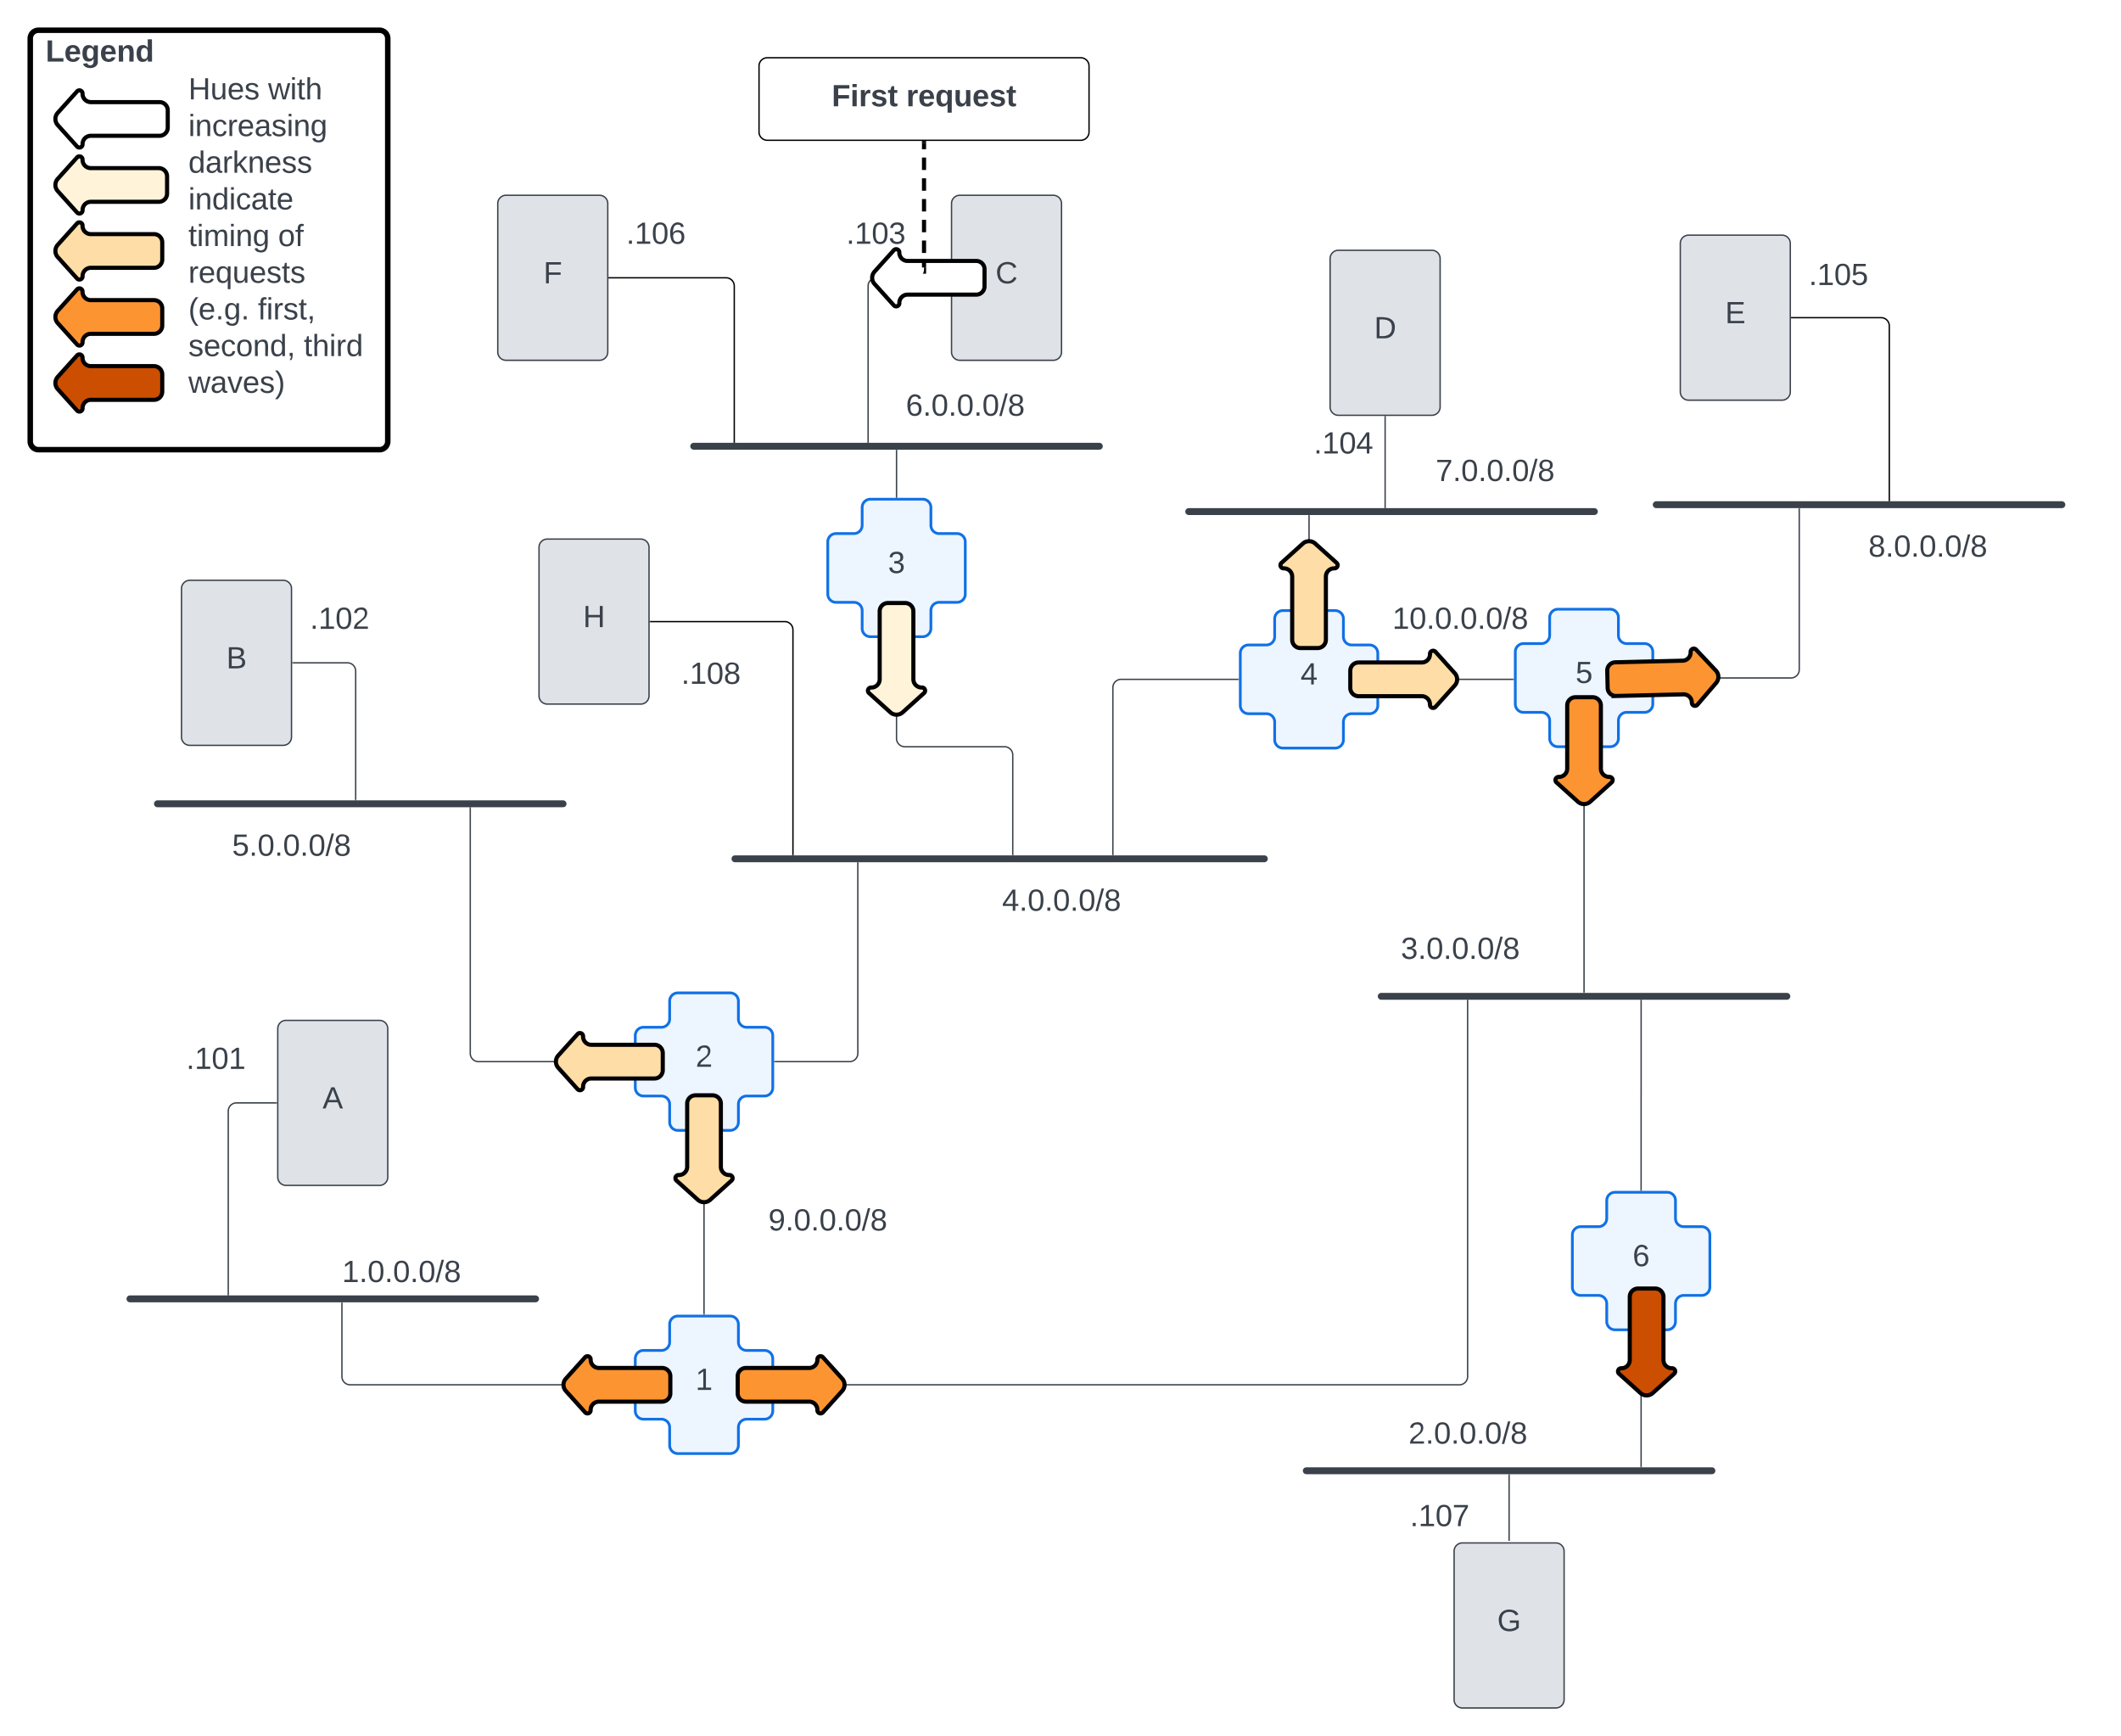<svg xmlns="http://www.w3.org/2000/svg" xmlns:xlink="http://www.w3.org/1999/xlink" xmlns:lucid="lucid" width="1542.5" height="1262.5"><g transform="translate(42 242)" lucid:page-tab-id="-ndhw1k5xSLC"><path d="M-500-500h2000v1500H-500z" fill="#fff"/><path d="M822.5 130h295" stroke="#3a414a" stroke-width="5" stroke-linecap="round" fill="none"/><path d="M925.33-54a6 6 0 0 1 6-6h68a6 6 0 0 1 6 6V54a6 6 0 0 1-6 6h-68a6 6 0 0 1-6-6z" stroke="#3a414a" fill="#dfe3e8"/><use xlink:href="#a" transform="matrix(1,0,0,1,930.333,-55) translate(27.006 59.028)"/><path d="M650-94a6 6 0 0 1 6-6h68a6 6 0 0 1 6 6V14a6 6 0 0 1-6 6h-68a6 6 0 0 1-6-6z" stroke="#3a414a" fill="#dfe3e8"/><use xlink:href="#b" transform="matrix(1,0,0,1,655,-95) translate(27.006 59.028)"/><path d="M90 186a6 6 0 0 1 6-6h68a6 6 0 0 1 6 6v108a6 6 0 0 1-6 6H96a6 6 0 0 1-6-6z" stroke="#3a414a" fill="#dfe3e8"/><use xlink:href="#c" transform="matrix(1,0,0,1,95,185) translate(27.593 59.028)"/><path d="M160 506a6 6 0 0 1 6-6h68a6 6 0 0 1 6 6v108a6 6 0 0 1-6 6h-68a6 6 0 0 1-6-6z" stroke="#3a414a" fill="#dfe3e8"/><use xlink:href="#d" transform="matrix(1,0,0,1,165,505) translate(27.593 59.028)"/><path d="M1180-65a6 6 0 0 1 6-6h68a6 6 0 0 1 6 6V43a6 6 0 0 1-6 6h-68a6 6 0 0 1-6-6z" stroke="#3a414a" fill="#dfe3e8"/><use xlink:href="#e" transform="matrix(1,0,0,1,1185,-66) translate(27.593 59.028)"/><path d="M1101.5 656a6 6 0 0 1 6-6h13a6 6 0 0 0 6-6v-13a6 6 0 0 1 6-6h38a6 6 0 0 1 6 6v13a6 6 0 0 0 6 6h13a6 6 0 0 1 6 6v38a6 6 0 0 1-6 6h-13a6 6 0 0 0-6 6v13a6 6 0 0 1-6 6h-38a6 6 0 0 1-6-6v-13a6 6 0 0 0-6-6h-13a6 6 0 0 1-6-6z" stroke="#1071e5" stroke-width="2" fill="#edf5ff"/><use xlink:href="#f" transform="matrix(1,0,0,1,1106.513,630) translate(38.827 48.715)"/><path d="M1162.5 125h295M462.5 82.5h295M72.5 342.5h295M52.5 702.5h295M908 827.5h295" stroke="#3a414a" stroke-width="5" stroke-linecap="round" fill="none"/><path d="M1060 232a6 6 0 0 1 6-6h13a6 6 0 0 0 6-6v-13a6 6 0 0 1 6-6h38a6 6 0 0 1 6 6v13a6 6 0 0 0 6 6h13a6 6 0 0 1 6 6v38a6 6 0 0 1-6 6h-13a6 6 0 0 0-6 6v13a6 6 0 0 1-6 6h-38a6 6 0 0 1-6-6v-13a6 6 0 0 0-6-6h-13a6 6 0 0 1-6-6z" stroke="#1071e5" stroke-width="2" fill="#edf5ff"/><use xlink:href="#g" transform="matrix(1,0,0,1,1065,206) translate(38.827 48.715)"/><path d="M860 233a6 6 0 0 1 6-6h13a6 6 0 0 0 6-6v-13a6 6 0 0 1 6-6h38a6 6 0 0 1 6 6v13a6 6 0 0 0 6 6h13a6 6 0 0 1 6 6v38a6 6 0 0 1-6 6h-13a6 6 0 0 0-6 6v13a6 6 0 0 1-6 6h-38a6 6 0 0 1-6-6v-13a6 6 0 0 0-6-6h-13a6 6 0 0 1-6-6z" stroke="#1071e5" stroke-width="2" fill="#edf5ff"/><use xlink:href="#h" transform="matrix(1,0,0,1,865,207) translate(38.827 48.715)"/><path d="M560 152a6 6 0 0 1 6-6h13a6 6 0 0 0 6-6v-13a6 6 0 0 1 6-6h38a6 6 0 0 1 6 6v13a6 6 0 0 0 6 6h13a6 6 0 0 1 6 6v38a6 6 0 0 1-6 6h-13a6 6 0 0 0-6 6v13a6 6 0 0 1-6 6h-38a6 6 0 0 1-6-6v-13a6 6 0 0 0-6-6h-13a6 6 0 0 1-6-6z" stroke="#1071e5" stroke-width="2" fill="#edf5ff"/><use xlink:href="#i" transform="matrix(1,0,0,1,565,126) translate(38.827 48.715)"/><path d="M420 511a6 6 0 0 1 6-6h13a6 6 0 0 0 6-6v-13a6 6 0 0 1 6-6h38a6 6 0 0 1 6 6v13a6 6 0 0 0 6 6h13a6 6 0 0 1 6 6v38a6 6 0 0 1-6 6h-13a6 6 0 0 0-6 6v13a6 6 0 0 1-6 6h-38a6 6 0 0 1-6-6v-13a6 6 0 0 0-6-6h-13a6 6 0 0 1-6-6z" stroke="#1071e5" stroke-width="2" fill="#edf5ff"/><use xlink:href="#j" transform="matrix(1,0,0,1,425,485) translate(38.827 48.715)"/><path d="M420 746a6 6 0 0 1 6-6h13a6 6 0 0 0 6-6v-13a6 6 0 0 1 6-6h38a6 6 0 0 1 6 6v13a6 6 0 0 0 6 6h13a6 6 0 0 1 6 6v38a6 6 0 0 1-6 6h-13a6 6 0 0 0-6 6v13a6 6 0 0 1-6 6h-38a6 6 0 0 1-6-6v-13a6 6 0 0 0-6-6h-13a6 6 0 0 1-6-6z" stroke="#1071e5" stroke-width="2" fill="#edf5ff"/><use xlink:href="#k" transform="matrix(1,0,0,1,425,720) translate(38.827 48.715)"/><path d="M492.5 382.5h385" stroke="#3a414a" stroke-width="5" stroke-linecap="round" fill="none"/><path d="M965.33 61v66" stroke="#3a414a" fill="none"/><path d="M965.8 61h-.94v-.5h.95zM965.8 127.5h-.94v-.5h.95z" stroke="#3a414a" stroke-width=".05" fill="#3a414a"/><path d="M961.5 252h97" stroke="#3a414a" fill="none"/><path d="M961.5 252.47h-.5v-.94h.5zM1059 252.5h-.5v-.97h.5z" stroke="#3a414a" stroke-width=".05" fill="#3a414a"/><path d="M610 119.5v-34" stroke="#3a414a" fill="none"/><path d="M610.48 120h-.96v-.5h.96zM610.48 85.5h-.96V85h.96z" stroke="#3a414a" stroke-width=".05" fill="#3a414a"/><path d="M649-40h-53.67a6 6 0 0 0-6 6V79.5" stroke="#3a414a" fill="none"/><path d="M649.5-39.52h-.5v-.95h.5zM589.8 80h-.94v-.5h.95z" stroke="#3a414a" stroke-width=".05" fill="#3a414a"/><path d="M610 222.5V295a6 6 0 0 0 6 6h72.53a6 6 0 0 1 6 6v72.5" stroke="#3a414a" fill="none"/><path d="M610.48 222.5h-.96v-.5h.96zM695 380h-.94v-.5h.95z" stroke="#3a414a" stroke-width=".05" fill="#3a414a"/><path d="M858.5 252h-85.16a6 6 0 0 0-6 6v121.5" stroke="#3a414a" fill="none"/><path d="M859 252.47h-.5v-.94h.5zM767.8 380h-.94v-.5h.95z" stroke="#3a414a" stroke-width=".05" fill="#3a414a"/><path d="M521.5 530h54.36a6 6 0 0 0 6-6V385.5" stroke="#3a414a" fill="none"/><path d="M521.5 530.48h-.5v-.96h.5zM582.34 385.5h-.95v-.5h.94z" stroke="#3a414a" stroke-width=".05" fill="#3a414a"/><path d="M962.5 482.5h295" stroke="#3a414a" stroke-width="5" stroke-linecap="round" fill="none"/><path d="M521.5 765h497.83a6 6 0 0 0 6-6V485.5" stroke="#3a414a" fill="none"/><path d="M521.5 765.48h-.5v-.96h.5zM1025.8 485.5h-.94v-.5h.95z" stroke="#3a414a" stroke-width=".05" fill="#3a414a"/><path d="M1055.5 878v-47.5M1055.5 878v.5" stroke="#3a414a" fill="none"/><path d="M1056 830.5h-.96v-.5h.95z" stroke="#3a414a" stroke-width=".05" fill="#3a414a"/><path d="M1151.5 726.5v98" stroke="#3a414a" fill="none"/><path d="M1152 726.5h-.96v-.5h.95zM1152 825h-.96v-.5h.95z" stroke="#3a414a" stroke-width=".05" fill="#3a414a"/><path d="M470 581.5v132" stroke="#3a414a" fill="none"/><path d="M470.48 581.5h-.96v-.5h.96zM470.48 714h-.96v-.5h.96z" stroke="#3a414a" stroke-width=".05" fill="#3a414a"/><path d="M159 560h-29a6 6 0 0 0-6 6v133.5" stroke="#3a414a" fill="none"/><path d="M159.5 560.48h-.5v-.96h.5zM124.46 700h-.95v-.5h.96z" stroke="#3a414a" stroke-width=".05" fill="#3a414a"/><path d="M1161.5 251h99a6 6 0 0 0 6-6V128" stroke="#3a414a" fill="none"/><path d="M1161.5 251.47h-.5v-.94h.5zM1266.97 128h-.95v-.5h.95z" stroke="#3a414a" stroke-width=".05" fill="#3a414a"/><path d="M1110 302.5v177" stroke="#3a414a" fill="none"/><path d="M1110.47 302.5h-.94v-.5h.94zM1110.47 480h-.94v-.5h.94z" stroke="#3a414a" stroke-width=".05" fill="#3a414a"/><path d="M418.5 765H212.67a6 6 0 0 1-6-6v-53.5" stroke="#3a414a" fill="none"/><path d="M419 765.48h-.5v-.96h.5zM207.14 705.5h-.95v-.5h.94z" stroke="#3a414a" stroke-width=".05" fill="#3a414a"/><path d="M418.5 530H306a6 6 0 0 1-6-6V345.5" stroke="#3a414a" fill="none"/><path d="M419 530.48h-.5v-.96h.5zM300.48 345.5h-.95v-.5h.95z" stroke="#3a414a" stroke-width=".05" fill="#3a414a"/><path d="M910 200.5V133" stroke="#3a414a" fill="none"/><path d="M910.48 201h-.96v-.5h.96zM910.47 133h-.95v-.5h.95z" stroke="#3a414a" stroke-width=".05" fill="#3a414a"/><path d="M1151.5 623.5v-69h.02v-69" stroke="#3a414a" fill="none"/><path d="M1152 624h-.96v-.5h.95zM1152 485.5h-.96v-.5h.95z" stroke="#3a414a" stroke-width=".05" fill="#3a414a"/><path d="M171 240h39.67a6 6 0 0 1 6 6v93.5" stroke="#3a414a" fill="none"/><path d="M171 240.47h-.5v-.94h.5zM217.14 340h-.95v-.5h.94z" stroke="#3a414a" stroke-width=".05" fill="#3a414a"/><path d="M1261-11h65a6 6 0 0 1 6 6v127" stroke="#000" fill="none"/><path d="M1261-10.53h-.5v-.95h.5zM1332.47 122.5h-.94v-.5h.94z" stroke="#000" stroke-width=".05"/><path d="M130 661a6 6 0 0 1 6-6h228a6 6 0 0 1 6 6v48a6 6 0 0 1-6 6H136a6 6 0 0 1-6-6z" stroke="#000" stroke-opacity="0" fill="#fff" fill-opacity="0"/><use xlink:href="#l" transform="matrix(1,0,0,1,135,660) translate(71.79 30.278)"/><path d="M905.5 778.5a6 6 0 0 1 6-6h228a6 6 0 0 1 6 6v48a6 6 0 0 1-6 6h-228a6 6 0 0 1-6-6z" stroke="#000" stroke-opacity="0" fill="#fff" fill-opacity="0"/><use xlink:href="#m" transform="matrix(1,0,0,1,910.511,777.5) translate(71.79 30.278)"/><path d="M900 426a6 6 0 0 1 6-6h228a6 6 0 0 1 6 6v48a6 6 0 0 1-6 6H906a6 6 0 0 1-6-6z" stroke="#000" stroke-opacity="0" fill="#fff" fill-opacity="0"/><use xlink:href="#n" transform="matrix(1,0,0,1,905,425) translate(71.79 30.278)"/><path d="M610 391a6 6 0 0 1 6-6h228a6 6 0 0 1 6 6v48a6 6 0 0 1-6 6H616a6 6 0 0 1-6-6z" stroke="#000" stroke-opacity="0" fill="#fff" fill-opacity="0"/><use xlink:href="#o" transform="matrix(1,0,0,1,615,390) translate(71.79 30.278)"/><path d="M50 351a6 6 0 0 1 6-6h228a6 6 0 0 1 6 6v48a6 6 0 0 1-6 6H56a6 6 0 0 1-6-6z" stroke="#000" stroke-opacity="0" fill="#fff" fill-opacity="0"/><use xlink:href="#p" transform="matrix(1,0,0,1,55,350) translate(71.79 30.278)"/><path d="M540 31a6 6 0 0 1 6-6h228a6 6 0 0 1 6 6v48a6 6 0 0 1-6 6H546a6 6 0 0 1-6-6z" stroke="#000" stroke-opacity="0" fill="#fff" fill-opacity="0"/><use xlink:href="#q" transform="matrix(1,0,0,1,545,30) translate(71.79 30.278)"/><path d="M925.33 78.5a6 6 0 0 1 6-6h228a6 6 0 0 1 6 6v48a6 6 0 0 1-6 6h-228a6 6 0 0 1-6-6z" stroke="#000" stroke-opacity="0" fill="#fff" fill-opacity="0"/><use xlink:href="#r" transform="matrix(1,0,0,1,930.333,77.5) translate(71.79 30.278)"/><path d="M1240 133.5a6 6 0 0 1 6-6h228a6 6 0 0 1 6 6v48a6 6 0 0 1-6 6h-228a6 6 0 0 1-6-6z" stroke="#000" stroke-opacity="0" fill="#fff" fill-opacity="0"/><use xlink:href="#s" transform="matrix(1,0,0,1,1245,132.5) translate(71.79 30.278)"/><path d="M900 186a6 6 0 0 1 6-6h228a6 6 0 0 1 6 6v48a6 6 0 0 1-6 6H906a6 6 0 0 1-6-6z" stroke="#000" stroke-opacity="0" fill="#fff" fill-opacity="0"/><use xlink:href="#t" transform="matrix(1,0,0,1,905,185) translate(65.617 30.278)"/><path d="M440 623.5a6 6 0 0 1 6-6h228a6 6 0 0 1 6 6v48a6 6 0 0 1-6 6H446a6 6 0 0 1-6-6z" stroke="#000" stroke-opacity="0" fill="#fff" fill-opacity="0"/><use xlink:href="#u" transform="matrix(1,0,0,1,445,622.5) translate(71.79 30.278)"/><path d="M170 186a6 6 0 0 1 6-6h58a6 6 0 0 1 6 6v48a6 6 0 0 1-6 6h-58a6 6 0 0 1-6-6z" stroke="#000" stroke-opacity="0" fill="#fff" fill-opacity="0"/><use xlink:href="#v" transform="matrix(1,0,0,1,175,185) translate(8.395 30.278)"/><path d="M80 506a6 6 0 0 1 6-6h58a6 6 0 0 1 6 6v48a6 6 0 0 1-6 6H86a6 6 0 0 1-6-6z" stroke="#000" stroke-opacity="0" fill="#fff" fill-opacity="0"/><use xlink:href="#w" transform="matrix(1,0,0,1,85,505) translate(8.395 30.278)"/><path d="M560-94a6 6 0 0 1 6-6h58a6 6 0 0 1 6 6v48a6 6 0 0 1-6 6h-58a6 6 0 0 1-6-6z" stroke="#000" stroke-opacity="0" fill="#fff" fill-opacity="0"/><use xlink:href="#x" transform="matrix(1,0,0,1,565,-95) translate(8.395 30.278)"/><path d="M900 58.5a6 6 0 0 1 6-6h58a6 6 0 0 1 6 6v48a6 6 0 0 1-6 6h-58a6 6 0 0 1-6-6z" stroke="#000" stroke-opacity="0" fill="#fff" fill-opacity="0"/><use xlink:href="#y" transform="matrix(1,0,0,1,905,57.5) translate(8.395 30.278)"/><path d="M1260-64a6 6 0 0 1 6-6h58a6 6 0 0 1 6 6v48a6 6 0 0 1-6 6h-58a6 6 0 0 1-6-6z" stroke="#000" stroke-opacity="0" fill="#fff" fill-opacity="0"/><use xlink:href="#z" transform="matrix(1,0,0,1,1265,-65) translate(8.395 30.278)"/><path d="M970 838.5a6 6 0 0 1 6-6h58a6 6 0 0 1 6 6v48a6 6 0 0 1-6 6h-58a6 6 0 0 1-6-6z" stroke="#000" stroke-opacity="0" fill="#fff" fill-opacity="0"/><use xlink:href="#A" transform="matrix(1,0,0,1,975,837.5) translate(8.395 30.278)"/><path d="M320-94a6 6 0 0 1 6-6h68a6 6 0 0 1 6 6V14a6 6 0 0 1-6 6h-68a6 6 0 0 1-6-6z" stroke="#3a414a" fill="#dfe3e8"/><use xlink:href="#B" transform="matrix(1,0,0,1,325,-95) translate(28.241 59.028)"/><path d="M401-40h85a6 6 0 0 1 6 6V79.5" stroke="#000" fill="none"/><path d="M401-39.52h-.5v-.95h.5zM492.47 80h-.95v-.5h.95z" stroke="#000" stroke-width=".05"/><path d="M400-94a6 6 0 0 1 6-6h58a6 6 0 0 1 6 6v48a6 6 0 0 1-6 6h-58a6 6 0 0 1-6-6z" stroke="#000" stroke-opacity="0" fill="#fff" fill-opacity="0"/><use xlink:href="#C" transform="matrix(1,0,0,1,405,-95) translate(8.395 30.278)"/><path d="M1015.5 886a6 6 0 0 1 6-6h68a6 6 0 0 1 6 6v108a6 6 0 0 1-6 6h-68a6 6 0 0 1-6-6z" stroke="#3a414a" fill="#dfe3e8"/><use xlink:href="#D" transform="matrix(1,0,0,1,1020.511,885) translate(26.358 59.028)"/><path d="M350 156a6 6 0 0 1 6-6h68a6 6 0 0 1 6 6v108a6 6 0 0 1-6 6h-68a6 6 0 0 1-6-6z" stroke="#3a414a" fill="#dfe3e8"/><use xlink:href="#E" transform="matrix(1,0,0,1,355,155) translate(27.006 59.028)"/><path d="M431 210h97.67a6 6 0 0 1 6 6v163.5" stroke="#000" fill="none"/><path d="M431 210.47h-.5v-.94h.5zM535.14 380h-.95v-.5h.94z" stroke="#000" stroke-width=".05"/><path d="M440 226a6 6 0 0 1 6-6h58a6 6 0 0 1 6 6v48a6 6 0 0 1-6 6h-58a6 6 0 0 1-6-6z" stroke="#000" stroke-opacity="0" fill="#fff" fill-opacity="0"/><use xlink:href="#F" transform="matrix(1,0,0,1,445,225) translate(8.395 30.278)"/><path d="M1161.75 695a6 6 0 0 1 6 6v45.95a6 6 0 0 0 6 6h.25a2.3 2.3 0 0 1 1.54 4L1159.96 771a6.67 6.67 0 0 1-8.92 0l-15.58-14.04a2.3 2.3 0 0 1 1.54-4h.25a6 6 0 0 0 6-6V701a6 6 0 0 1 6-6z" stroke="#000" stroke-width="3" fill="#cc4e00"/><path d="M674-33.75a6 6 0 0 1-6 6h-49.95a6 6 0 0 0-6 6v.25a2.3 2.3 0 0 1-4 1.54L594-35.54a6.67 6.67 0 0 1 0-8.92l14.04-15.58a2.3 2.3 0 0 1 4 1.54v.25a6 6 0 0 0 6 6H668a6 6 0 0 1 6 6z" stroke="#000" stroke-width="3" fill="#fff"/><path d="M616.25 196.5a6 6 0 0 1 6 6v49.45a6 6 0 0 0 6 6h.25a2.3 2.3 0 0 1 1.54 4L614.46 276a6.67 6.67 0 0 1-8.92 0l-15.58-14.04a2.3 2.3 0 0 1 1.54-4h.25a6 6 0 0 0 6-6V202.5a6 6 0 0 1 6-6z" stroke="#000" stroke-width="3" fill="#fff3d9"/><path d="M440 536.25a6 6 0 0 1-6 6h-45.95a6 6 0 0 0-6 6v.25a2.3 2.3 0 0 1-4 1.54L364 534.46a6.67 6.67 0 0 1 0-8.92l14.04-15.58a2.3 2.3 0 0 1 4 1.54v.25a6 6 0 0 0 6 6H434a6 6 0 0 1 6 6zM476.25 554.5a6 6 0 0 1 6 6v45.95a6 6 0 0 0 6 6h.25a2.3 2.3 0 0 1 1.54 4l-15.58 14.04a6.67 6.67 0 0 1-8.92 0l-15.58-14.04a2.3 2.3 0 0 1 1.54-4h.25a6 6 0 0 0 6-6V560.5a6 6 0 0 1 6-6z" stroke="#000" stroke-width="3" fill="#ffdda6"/><path d="M445.5 771.25a6 6 0 0 1-6 6h-45.95a6 6 0 0 0-6 6v.25a2.3 2.3 0 0 1-4 1.54l-14.04-15.58a6.67 6.67 0 0 1 0-8.92l14.04-15.58a2.3 2.3 0 0 1 4 1.54v.25a6 6 0 0 0 6 6h45.96a6 6 0 0 1 6 6z" stroke="#000" stroke-width="3" fill="#fc9432"/><path d="M940 245.75a6 6 0 0 1 6-6h45.95a6 6 0 0 0 6-6v-.25a2.3 2.3 0 0 1 4-1.54l14.04 15.58a6.67 6.67 0 0 1 0 8.92l-14.04 15.58a2.3 2.3 0 0 1-4-1.54v-.25a6 6 0 0 0-6-6H946a6 6 0 0 1-6-6zM903.75 229.25a6 6 0 0 1-6-6V177.3a6 6 0 0 0-6-6h-.25a2.3 2.3 0 0 1-1.54-4l15.58-14.04a6.67 6.67 0 0 1 8.92 0l15.58 14.03a2.3 2.3 0 0 1-1.54 4h-.25a6 6 0 0 0-6 6v45.95a6 6 0 0 1-6 6z" stroke="#000" stroke-width="3" fill="#ffdda6"/><path d="M1116.25 265a6 6 0 0 1 6 6v45.95a6 6 0 0 0 6 6h.25a2.3 2.3 0 0 1 1.54 4L1114.46 341a6.67 6.67 0 0 1-8.92 0l-15.58-14.04a2.3 2.3 0 0 1 1.54-4h.25a6 6 0 0 0 6-6V271a6 6 0 0 1 6-6zM1126.86 245.75a6 6 0 0 1 5.86-6.14l48.94-1.17a6 6 0 0 0 5.86-6.14v-.26a2.3 2.3 0 0 1 3.97-1.64l14.38 15.24a6.67 6.67 0 0 1 .2 8.92l-13.63 15.9a2.3 2.3 0 0 1-4.05-1.43v-.25a6 6 0 0 0-6.15-5.86l-48.94 1.18a6 6 0 0 1-6.14-5.85z" stroke="#000" stroke-width="3" fill="#fc9432"/><path d="M510-194a6 6 0 0 1 6-6h228a6 6 0 0 1 6 6v48a6 6 0 0 1-6 6H516a6 6 0 0 1-6-6z" stroke="#000" fill="#fff" fill-opacity="0"/><use xlink:href="#G" transform="matrix(1,0,0,1,515,-195) translate(47.87 30.278)"/><use xlink:href="#H" transform="matrix(1,0,0,1,515,-195) translate(102.068 30.278)"/><path d="M630-138v4.53m0 6.03v9.05m0 6.04v9.05m0 6.02v9.06m0 6.03v9.06m0 6.03v9.04m0 6.04v4.52" stroke="#000" stroke-width="3" fill="none"/><path d="M631.48-137.96h-2.96v-1.54h2.96zM631.48-43h-2.3l.17-.28.36-.87.23-.9.07-.95v-1.54h1.48z" stroke="#000" stroke-width=".05"/><path d="M494.5 758.75a6 6 0 0 1 6-6h45.95a6 6 0 0 0 6-6v-.25a2.3 2.3 0 0 1 4-1.54l14.04 15.58a6.67 6.67 0 0 1 0 8.92l-14.04 15.58a2.3 2.3 0 0 1-4-1.54v-.25a6 6 0 0 0-6-6H500.5a6 6 0 0 1-6-6z" stroke="#000" stroke-width="3" fill="#fc9432"/><path d="M-20-214a6 6 0 0 1 6-6h248a6 6 0 0 1 6 6V79a6 6 0 0 1-6 6H-14a6 6 0 0 1-6-6z" stroke="#000" stroke-width="4" fill="#fff" fill-opacity="0"/><use xlink:href="#I" transform="matrix(1,0,0,1,-15,-215) translate(0 17.778)"/><use xlink:href="#J" transform="matrix(1,0,0,1,-15,-215) translate(6.173 17.778)"/><path d="M80-149.25a6 6 0 0 1-6 6H24.05a6 6 0 0 0-6 6v.25a2.3 2.3 0 0 1-4 1.54L0-151.04a6.67 6.67 0 0 1 0-8.92l14.04-15.58a2.3 2.3 0 0 1 4 1.54v.25a6 6 0 0 0 6 6H74a6 6 0 0 1 6 6z" stroke="#000" stroke-width="3" fill="#fff"/><path d="M79.5-101.25a6 6 0 0 1-6 6H24.05a6 6 0 0 0-6 6v.25a2.3 2.3 0 0 1-4 1.54L0-103.04a6.67 6.67 0 0 1 0-8.92l14.04-15.58a2.3 2.3 0 0 1 4 1.54v.25a6 6 0 0 0 6 6H73.5a6 6 0 0 1 6 6z" stroke="#000" stroke-width="3" fill="#fff3d9"/><path d="M76-53.25a6 6 0 0 1-6 6H24.05a6 6 0 0 0-6 6v.25a2.3 2.3 0 0 1-4 1.54L0-55.04a6.67 6.67 0 0 1 0-8.92l14.04-15.58a2.3 2.3 0 0 1 4 1.54v.25a6 6 0 0 0 6 6H70a6 6 0 0 1 6 6z" stroke="#000" stroke-width="3" fill="#ffdda6"/><path d="M76-5.25a6 6 0 0 1-6 6H24.05a6 6 0 0 0-6 6V7a2.3 2.3 0 0 1-4 1.54L0-7.04a6.67 6.67 0 0 1 0-8.92l14.04-15.58a2.3 2.3 0 0 1 4 1.54v.25a6 6 0 0 0 6 6H70a6 6 0 0 1 6 6z" stroke="#000" stroke-width="3" fill="#fc9432"/><path d="M76 42.75a6 6 0 0 1-6 6H24.05a6 6 0 0 0-6 6V55a2.3 2.3 0 0 1-4 1.54L0 40.96a6.67 6.67 0 0 1 0-8.92l14.04-15.58a2.3 2.3 0 0 1 4 1.54v.25a6 6 0 0 0 6 6H70a6 6 0 0 1 6 6z" stroke="#000" stroke-width="3" fill="#cc4e00"/><path d="M90-194a6 6 0 0 1 6-6h125.38a6 6 0 0 1 6 6V44a6 6 0 0 1-6 6H96a6 6 0 0 1-6-6z" stroke="#000" stroke-opacity="0" fill="#fff" fill-opacity="0"/><g><use xlink:href="#K" transform="matrix(1,0,0,1,95,-195) translate(0 25.278)"/><use xlink:href="#L" transform="matrix(1,0,0,1,95,-195) translate(57.963 25.278)"/><use xlink:href="#M" transform="matrix(1,0,0,1,95,-195) translate(0 51.944)"/><use xlink:href="#N" transform="matrix(1,0,0,1,95,-195) translate(0 78.611)"/><use xlink:href="#O" transform="matrix(1,0,0,1,95,-195) translate(0 105.278)"/><use xlink:href="#P" transform="matrix(1,0,0,1,95,-195) translate(0 131.944)"/><use xlink:href="#Q" transform="matrix(1,0,0,1,95,-195) translate(65.247 131.944)"/><use xlink:href="#R" transform="matrix(1,0,0,1,95,-195) translate(0 158.611)"/><use xlink:href="#S" transform="matrix(1,0,0,1,95,-195) translate(0 185.278)"/><use xlink:href="#T" transform="matrix(1,0,0,1,95,-195) translate(50.556 185.278)"/><use xlink:href="#U" transform="matrix(1,0,0,1,95,-195) translate(0 211.944)"/><use xlink:href="#V" transform="matrix(1,0,0,1,95,-195) translate(83.951 211.944)"/><use xlink:href="#W" transform="matrix(1,0,0,1,95,-195) translate(0 238.611)"/></g><defs><path fill="#3a414a" d="M30-248c118-7 216 8 213 122C240-48 200 0 122 0H30v-248zM63-27c89 8 146-16 146-99s-60-101-146-95v194" id="X"/><use transform="matrix(0.062,0,0,0.062,0,0)" xlink:href="#X" id="a"/><path fill="#3a414a" d="M212-179c-10-28-35-45-73-45-59 0-87 40-87 99 0 60 29 101 89 101 43 0 62-24 78-52l27 14C228-24 195 4 139 4 59 4 22-46 18-125c-6-104 99-153 187-111 19 9 31 26 39 46" id="Y"/><use transform="matrix(0.062,0,0,0.062,0,0)" xlink:href="#Y" id="b"/><path fill="#3a414a" d="M160-131c35 5 61 23 61 61C221 17 115-2 30 0v-248c76 3 177-17 177 60 0 33-19 50-47 57zm-97-11c50-1 110 9 110-42 0-47-63-36-110-37v79zm0 115c55-2 124 14 124-45 0-56-70-42-124-44v89" id="Z"/><use transform="matrix(0.062,0,0,0.062,0,0)" xlink:href="#Z" id="c"/><path fill="#3a414a" d="M205 0l-28-72H64L36 0H1l101-248h38L239 0h-34zm-38-99l-47-123c-12 45-31 82-46 123h93" id="aa"/><use transform="matrix(0.062,0,0,0.062,0,0)" xlink:href="#aa" id="d"/><path fill="#3a414a" d="M30 0v-248h187v28H63v79h144v27H63v87h162V0H30" id="ab"/><use transform="matrix(0.062,0,0,0.062,0,0)" xlink:href="#ab" id="e"/><path fill="#3a414a" d="M110-160c48 1 74 30 74 79 0 53-28 85-80 85-65 0-83-55-86-122-5-90 50-162 133-122 14 7 22 21 27 39l-31 6c-5-40-67-38-82-6-9 19-15 44-15 74 11-20 30-34 60-33zm-7 138c34 0 49-23 49-58s-16-56-50-56c-29 0-50 16-49 49 1 36 15 65 50 65" id="ac"/><use transform="matrix(0.062,0,0,0.062,0,0)" xlink:href="#ac" id="f"/><path fill="#3a414a" d="M54-142c48-35 137-8 131 61C196 18 31 33 14-55l32-4c7 23 22 37 52 37 35-1 51-22 54-58 4-55-73-65-99-34H22l8-134h141v27H59" id="ad"/><use transform="matrix(0.062,0,0,0.062,0,0)" xlink:href="#ad" id="g"/><path fill="#3a414a" d="M155-56V0h-30v-56H8v-25l114-167h33v167h35v25h-35zm-30-156c-27 46-58 90-88 131h88v-131" id="ae"/><use transform="matrix(0.062,0,0,0.062,0,0)" xlink:href="#ae" id="h"/><path fill="#3a414a" d="M126-127c33 6 58 20 58 59 0 88-139 92-164 29-3-8-5-16-6-25l32-3c6 27 21 44 54 44 32 0 52-15 52-46 0-38-36-46-79-43v-28c39 1 72-4 72-42 0-27-17-43-46-43-28 0-47 15-49 41l-32-3c6-42 35-63 81-64 48-1 79 21 79 65 0 36-21 52-52 59" id="af"/><use transform="matrix(0.062,0,0,0.062,0,0)" xlink:href="#af" id="i"/><path fill="#3a414a" d="M101-251c82-7 93 87 43 132L82-64C71-53 59-42 53-27h129V0H18c2-99 128-94 128-182 0-28-16-43-45-43s-46 15-49 41l-32-3c6-41 34-60 81-64" id="ag"/><use transform="matrix(0.062,0,0,0.062,0,0)" xlink:href="#ag" id="j"/><path fill="#3a414a" d="M27 0v-27h64v-190l-56 39v-29l58-41h29v221h61V0H27" id="ah"/><use transform="matrix(0.062,0,0,0.062,0,0)" xlink:href="#ah" id="k"/><path fill="#3a414a" d="M33 0v-38h34V0H33" id="ai"/><path fill="#3a414a" d="M101-251c68 0 85 55 85 127S166 4 100 4C33 4 14-52 14-124c0-73 17-127 87-127zm-1 229c47 0 54-49 54-102s-4-102-53-102c-51 0-55 48-55 102 0 53 5 102 54 102" id="aj"/><path fill="#3a414a" d="M0 4l72-265h28L28 4H0" id="ak"/><path fill="#3a414a" d="M134-131c28 9 52 24 51 62-1 50-34 73-85 73S17-19 16-69c0-36 21-54 49-61-75-25-45-126 34-121 46 3 78 18 79 63 0 33-17 51-44 57zm-34-11c31 1 46-15 46-44 0-28-17-43-47-42-29 0-46 13-45 42 1 28 16 44 46 44zm1 122c35 0 51-18 51-52 0-30-18-46-53-46-33 0-51 17-51 47 0 34 19 51 53 51" id="al"/><g id="l"><use transform="matrix(0.062,0,0,0.062,0,0)" xlink:href="#ah"/><use transform="matrix(0.062,0,0,0.062,12.346,0)" xlink:href="#ai"/><use transform="matrix(0.062,0,0,0.062,18.519,0)" xlink:href="#aj"/><use transform="matrix(0.062,0,0,0.062,30.864,0)" xlink:href="#ai"/><use transform="matrix(0.062,0,0,0.062,37.037,0)" xlink:href="#aj"/><use transform="matrix(0.062,0,0,0.062,49.383,0)" xlink:href="#ai"/><use transform="matrix(0.062,0,0,0.062,55.556,0)" xlink:href="#aj"/><use transform="matrix(0.062,0,0,0.062,67.901,0)" xlink:href="#ak"/><use transform="matrix(0.062,0,0,0.062,74.074,0)" xlink:href="#al"/></g><g id="m"><use transform="matrix(0.062,0,0,0.062,0,0)" xlink:href="#ag"/><use transform="matrix(0.062,0,0,0.062,12.346,0)" xlink:href="#ai"/><use transform="matrix(0.062,0,0,0.062,18.519,0)" xlink:href="#aj"/><use transform="matrix(0.062,0,0,0.062,30.864,0)" xlink:href="#ai"/><use transform="matrix(0.062,0,0,0.062,37.037,0)" xlink:href="#aj"/><use transform="matrix(0.062,0,0,0.062,49.383,0)" xlink:href="#ai"/><use transform="matrix(0.062,0,0,0.062,55.556,0)" xlink:href="#aj"/><use transform="matrix(0.062,0,0,0.062,67.901,0)" xlink:href="#ak"/><use transform="matrix(0.062,0,0,0.062,74.074,0)" xlink:href="#al"/></g><g id="n"><use transform="matrix(0.062,0,0,0.062,0,0)" xlink:href="#af"/><use transform="matrix(0.062,0,0,0.062,12.346,0)" xlink:href="#ai"/><use transform="matrix(0.062,0,0,0.062,18.519,0)" xlink:href="#aj"/><use transform="matrix(0.062,0,0,0.062,30.864,0)" xlink:href="#ai"/><use transform="matrix(0.062,0,0,0.062,37.037,0)" xlink:href="#aj"/><use transform="matrix(0.062,0,0,0.062,49.383,0)" xlink:href="#ai"/><use transform="matrix(0.062,0,0,0.062,55.556,0)" xlink:href="#aj"/><use transform="matrix(0.062,0,0,0.062,67.901,0)" xlink:href="#ak"/><use transform="matrix(0.062,0,0,0.062,74.074,0)" xlink:href="#al"/></g><g id="o"><use transform="matrix(0.062,0,0,0.062,0,0)" xlink:href="#ae"/><use transform="matrix(0.062,0,0,0.062,12.346,0)" xlink:href="#ai"/><use transform="matrix(0.062,0,0,0.062,18.519,0)" xlink:href="#aj"/><use transform="matrix(0.062,0,0,0.062,30.864,0)" xlink:href="#ai"/><use transform="matrix(0.062,0,0,0.062,37.037,0)" xlink:href="#aj"/><use transform="matrix(0.062,0,0,0.062,49.383,0)" xlink:href="#ai"/><use transform="matrix(0.062,0,0,0.062,55.556,0)" xlink:href="#aj"/><use transform="matrix(0.062,0,0,0.062,67.901,0)" xlink:href="#ak"/><use transform="matrix(0.062,0,0,0.062,74.074,0)" xlink:href="#al"/></g><g id="p"><use transform="matrix(0.062,0,0,0.062,0,0)" xlink:href="#ad"/><use transform="matrix(0.062,0,0,0.062,12.346,0)" xlink:href="#ai"/><use transform="matrix(0.062,0,0,0.062,18.519,0)" xlink:href="#aj"/><use transform="matrix(0.062,0,0,0.062,30.864,0)" xlink:href="#ai"/><use transform="matrix(0.062,0,0,0.062,37.037,0)" xlink:href="#aj"/><use transform="matrix(0.062,0,0,0.062,49.383,0)" xlink:href="#ai"/><use transform="matrix(0.062,0,0,0.062,55.556,0)" xlink:href="#aj"/><use transform="matrix(0.062,0,0,0.062,67.901,0)" xlink:href="#ak"/><use transform="matrix(0.062,0,0,0.062,74.074,0)" xlink:href="#al"/></g><g id="q"><use transform="matrix(0.062,0,0,0.062,0,0)" xlink:href="#ac"/><use transform="matrix(0.062,0,0,0.062,12.346,0)" xlink:href="#ai"/><use transform="matrix(0.062,0,0,0.062,18.519,0)" xlink:href="#aj"/><use transform="matrix(0.062,0,0,0.062,30.864,0)" xlink:href="#ai"/><use transform="matrix(0.062,0,0,0.062,37.037,0)" xlink:href="#aj"/><use transform="matrix(0.062,0,0,0.062,49.383,0)" xlink:href="#ai"/><use transform="matrix(0.062,0,0,0.062,55.556,0)" xlink:href="#aj"/><use transform="matrix(0.062,0,0,0.062,67.901,0)" xlink:href="#ak"/><use transform="matrix(0.062,0,0,0.062,74.074,0)" xlink:href="#al"/></g><path fill="#3a414a" d="M64 0c3-98 48-159 88-221H18v-27h164v26C143-157 98-101 97 0H64" id="am"/><g id="r"><use transform="matrix(0.062,0,0,0.062,0,0)" xlink:href="#am"/><use transform="matrix(0.062,0,0,0.062,12.346,0)" xlink:href="#ai"/><use transform="matrix(0.062,0,0,0.062,18.519,0)" xlink:href="#aj"/><use transform="matrix(0.062,0,0,0.062,30.864,0)" xlink:href="#ai"/><use transform="matrix(0.062,0,0,0.062,37.037,0)" xlink:href="#aj"/><use transform="matrix(0.062,0,0,0.062,49.383,0)" xlink:href="#ai"/><use transform="matrix(0.062,0,0,0.062,55.556,0)" xlink:href="#aj"/><use transform="matrix(0.062,0,0,0.062,67.901,0)" xlink:href="#ak"/><use transform="matrix(0.062,0,0,0.062,74.074,0)" xlink:href="#al"/></g><g id="s"><use transform="matrix(0.062,0,0,0.062,0,0)" xlink:href="#al"/><use transform="matrix(0.062,0,0,0.062,12.346,0)" xlink:href="#ai"/><use transform="matrix(0.062,0,0,0.062,18.519,0)" xlink:href="#aj"/><use transform="matrix(0.062,0,0,0.062,30.864,0)" xlink:href="#ai"/><use transform="matrix(0.062,0,0,0.062,37.037,0)" xlink:href="#aj"/><use transform="matrix(0.062,0,0,0.062,49.383,0)" xlink:href="#ai"/><use transform="matrix(0.062,0,0,0.062,55.556,0)" xlink:href="#aj"/><use transform="matrix(0.062,0,0,0.062,67.901,0)" xlink:href="#ak"/><use transform="matrix(0.062,0,0,0.062,74.074,0)" xlink:href="#al"/></g><g id="t"><use transform="matrix(0.062,0,0,0.062,0,0)" xlink:href="#ah"/><use transform="matrix(0.062,0,0,0.062,12.346,0)" xlink:href="#aj"/><use transform="matrix(0.062,0,0,0.062,24.691,0)" xlink:href="#ai"/><use transform="matrix(0.062,0,0,0.062,30.864,0)" xlink:href="#aj"/><use transform="matrix(0.062,0,0,0.062,43.21,0)" xlink:href="#ai"/><use transform="matrix(0.062,0,0,0.062,49.383,0)" xlink:href="#aj"/><use transform="matrix(0.062,0,0,0.062,61.728,0)" xlink:href="#ai"/><use transform="matrix(0.062,0,0,0.062,67.901,0)" xlink:href="#aj"/><use transform="matrix(0.062,0,0,0.062,80.247,0)" xlink:href="#ak"/><use transform="matrix(0.062,0,0,0.062,86.42,0)" xlink:href="#al"/></g><path fill="#3a414a" d="M99-251c64 0 84 50 84 122C183-37 130 33 47-8c-14-7-20-23-25-40l30-5c6 39 69 39 84 7 9-19 16-44 16-74-10 22-31 35-62 35-49 0-73-33-73-83 0-54 28-83 82-83zm-1 141c31-1 51-18 51-49 0-36-14-67-51-67-34 0-49 23-49 58 0 34 15 58 49 58" id="an"/><g id="u"><use transform="matrix(0.062,0,0,0.062,0,0)" xlink:href="#an"/><use transform="matrix(0.062,0,0,0.062,12.346,0)" xlink:href="#ai"/><use transform="matrix(0.062,0,0,0.062,18.519,0)" xlink:href="#aj"/><use transform="matrix(0.062,0,0,0.062,30.864,0)" xlink:href="#ai"/><use transform="matrix(0.062,0,0,0.062,37.037,0)" xlink:href="#aj"/><use transform="matrix(0.062,0,0,0.062,49.383,0)" xlink:href="#ai"/><use transform="matrix(0.062,0,0,0.062,55.556,0)" xlink:href="#aj"/><use transform="matrix(0.062,0,0,0.062,67.901,0)" xlink:href="#ak"/><use transform="matrix(0.062,0,0,0.062,74.074,0)" xlink:href="#al"/></g><g id="v"><use transform="matrix(0.062,0,0,0.062,0,0)" xlink:href="#ai"/><use transform="matrix(0.062,0,0,0.062,6.173,0)" xlink:href="#ah"/><use transform="matrix(0.062,0,0,0.062,18.519,0)" xlink:href="#aj"/><use transform="matrix(0.062,0,0,0.062,30.864,0)" xlink:href="#ag"/></g><g id="w"><use transform="matrix(0.062,0,0,0.062,0,0)" xlink:href="#ai"/><use transform="matrix(0.062,0,0,0.062,6.173,0)" xlink:href="#ah"/><use transform="matrix(0.062,0,0,0.062,18.519,0)" xlink:href="#aj"/><use transform="matrix(0.062,0,0,0.062,30.864,0)" xlink:href="#ah"/></g><g id="x"><use transform="matrix(0.062,0,0,0.062,0,0)" xlink:href="#ai"/><use transform="matrix(0.062,0,0,0.062,6.173,0)" xlink:href="#ah"/><use transform="matrix(0.062,0,0,0.062,18.519,0)" xlink:href="#aj"/><use transform="matrix(0.062,0,0,0.062,30.864,0)" xlink:href="#af"/></g><g id="y"><use transform="matrix(0.062,0,0,0.062,0,0)" xlink:href="#ai"/><use transform="matrix(0.062,0,0,0.062,6.173,0)" xlink:href="#ah"/><use transform="matrix(0.062,0,0,0.062,18.519,0)" xlink:href="#aj"/><use transform="matrix(0.062,0,0,0.062,30.864,0)" xlink:href="#ae"/></g><g id="z"><use transform="matrix(0.062,0,0,0.062,0,0)" xlink:href="#ai"/><use transform="matrix(0.062,0,0,0.062,6.173,0)" xlink:href="#ah"/><use transform="matrix(0.062,0,0,0.062,18.519,0)" xlink:href="#aj"/><use transform="matrix(0.062,0,0,0.062,30.864,0)" xlink:href="#ad"/></g><g id="A"><use transform="matrix(0.062,0,0,0.062,0,0)" xlink:href="#ai"/><use transform="matrix(0.062,0,0,0.062,6.173,0)" xlink:href="#ah"/><use transform="matrix(0.062,0,0,0.062,18.519,0)" xlink:href="#aj"/><use transform="matrix(0.062,0,0,0.062,30.864,0)" xlink:href="#am"/></g><path fill="#3a414a" d="M63-220v92h138v28H63V0H30v-248h175v28H63" id="ao"/><use transform="matrix(0.062,0,0,0.062,0,0)" xlink:href="#ao" id="B"/><g id="C"><use transform="matrix(0.062,0,0,0.062,0,0)" xlink:href="#ai"/><use transform="matrix(0.062,0,0,0.062,6.173,0)" xlink:href="#ah"/><use transform="matrix(0.062,0,0,0.062,18.519,0)" xlink:href="#aj"/><use transform="matrix(0.062,0,0,0.062,30.864,0)" xlink:href="#ac"/></g><path fill="#3a414a" d="M143 4C61 4 22-44 18-125c-5-107 100-154 193-111 17 8 29 25 37 43l-32 9c-13-25-37-40-76-40-61 0-88 39-88 99 0 61 29 100 91 101 35 0 62-11 79-27v-45h-74v-28h105v86C228-13 192 4 143 4" id="ap"/><use transform="matrix(0.062,0,0,0.062,0,0)" xlink:href="#ap" id="D"/><path fill="#3a414a" d="M197 0v-115H63V0H30v-248h33v105h134v-105h34V0h-34" id="aq"/><use transform="matrix(0.062,0,0,0.062,0,0)" xlink:href="#aq" id="E"/><g id="F"><use transform="matrix(0.062,0,0,0.062,0,0)" xlink:href="#ai"/><use transform="matrix(0.062,0,0,0.062,6.173,0)" xlink:href="#ah"/><use transform="matrix(0.062,0,0,0.062,18.519,0)" xlink:href="#aj"/><use transform="matrix(0.062,0,0,0.062,30.864,0)" xlink:href="#al"/></g><path fill="#3a414a" d="M76-208v77h127v40H76V0H24v-248h183v40H76" id="ar"/><path fill="#3a414a" d="M25-224v-37h50v37H25zM25 0v-190h50V0H25" id="as"/><path fill="#3a414a" d="M135-150c-39-12-60 13-60 57V0H25l-1-190h47c2 13-1 29 3 40 6-28 27-53 61-41v41" id="at"/><path fill="#3a414a" d="M137-138c1-29-70-34-71-4 15 46 118 7 119 86 1 83-164 76-172 9l43-7c4 19 20 25 44 25 33 8 57-30 24-41C81-84 22-81 20-136c-2-80 154-74 161-7" id="au"/><path fill="#3a414a" d="M115-3C79 11 28 4 28-45v-112H4v-33h27l15-45h31v45h36v33H77v99c-1 23 16 31 38 25v30" id="av"/><g id="G"><use transform="matrix(0.062,0,0,0.062,0,0)" xlink:href="#ar"/><use transform="matrix(0.062,0,0,0.062,13.519,0)" xlink:href="#as"/><use transform="matrix(0.062,0,0,0.062,19.691,0)" xlink:href="#at"/><use transform="matrix(0.062,0,0,0.062,28.333,0)" xlink:href="#au"/><use transform="matrix(0.062,0,0,0.062,40.679,0)" xlink:href="#av"/></g><path fill="#3a414a" d="M185-48c-13 30-37 53-82 52C43 2 14-33 14-96s30-98 90-98c62 0 83 45 84 108H66c0 31 8 55 39 56 18 0 30-7 34-22zm-45-69c5-46-57-63-70-21-2 6-4 13-4 21h74" id="aw"/><path fill="#3a414a" d="M84 4C32 4 15-41 15-95c0-55 18-99 73-99 29 0 47 12 58 34l2-30h48l-1 265h-49V-32C136-9 114 4 84 4zm21-34c32 0 41-29 41-66 0-36-9-64-40-64-33 0-39 30-40 65 0 43 13 65 39 65" id="ax"/><path fill="#3a414a" d="M85 4C-2 5 27-109 22-190h50c7 57-23 150 33 157 60-5 35-97 40-157h50l1 190h-47c-2-12 1-28-3-38-12 25-28 42-61 42" id="ay"/><g id="H"><use transform="matrix(0.062,0,0,0.062,0,0)" xlink:href="#at"/><use transform="matrix(0.062,0,0,0.062,8.642,0)" xlink:href="#aw"/><use transform="matrix(0.062,0,0,0.062,20.988,0)" xlink:href="#ax"/><use transform="matrix(0.062,0,0,0.062,34.506,0)" xlink:href="#ay"/><use transform="matrix(0.062,0,0,0.062,48.025,0)" xlink:href="#aw"/><use transform="matrix(0.062,0,0,0.062,60.37,0)" xlink:href="#au"/><use transform="matrix(0.062,0,0,0.062,72.716,0)" xlink:href="#av"/></g><path fill="#3a414a" d="M24 0v-248h52v208h133V0H24" id="az"/><path fill="#3a414a" d="M195-6C206 82 75 100 31 46c-4-6-6-13-8-21l49-6c3 16 16 24 34 25 40 0 42-37 40-79-11 22-30 35-61 35-53 0-70-43-70-97 0-56 18-96 73-97 30 0 46 14 59 34l2-30h47zm-90-29c32 0 41-27 41-63 0-35-9-62-40-62-32 0-39 29-40 63 0 36 9 62 39 62" id="aA"/><path fill="#3a414a" d="M135-194c87-1 58 113 63 194h-50c-7-57 23-157-34-157-59 0-34 97-39 157H25l-1-190h47c2 12-1 28 3 38 12-26 28-41 61-42" id="aB"/><path fill="#3a414a" d="M88-194c31-1 46 15 58 34l-1-101h50l1 261h-48c-2-10 0-23-3-31C134-8 116 4 84 4 32 4 16-41 15-95c0-56 19-97 73-99zm17 164c33 0 40-30 41-66 1-37-9-64-41-64s-38 30-39 65c0 43 13 65 39 65" id="aC"/><g id="J"><use transform="matrix(0.062,0,0,0.062,0,0)" xlink:href="#az"/><use transform="matrix(0.062,0,0,0.062,13.519,0)" xlink:href="#aw"/><use transform="matrix(0.062,0,0,0.062,25.864,0)" xlink:href="#aA"/><use transform="matrix(0.062,0,0,0.062,39.383,0)" xlink:href="#aw"/><use transform="matrix(0.062,0,0,0.062,51.728,0)" xlink:href="#aB"/><use transform="matrix(0.062,0,0,0.062,65.247,0)" xlink:href="#aC"/></g><path fill="#3a414a" d="M84 4C-5 8 30-112 23-190h32v120c0 31 7 50 39 49 72-2 45-101 50-169h31l1 190h-30c-1-10 1-25-2-33-11 22-28 36-60 37" id="aD"/><path fill="#3a414a" d="M100-194c63 0 86 42 84 106H49c0 40 14 67 53 68 26 1 43-12 49-29l28 8c-11 28-37 45-77 45C44 4 14-33 15-96c1-61 26-98 85-98zm52 81c6-60-76-77-97-28-3 7-6 17-6 28h103" id="aE"/><path fill="#3a414a" d="M135-143c-3-34-86-38-87 0 15 53 115 12 119 90S17 21 10-45l28-5c4 36 97 45 98 0-10-56-113-15-118-90-4-57 82-63 122-42 12 7 21 19 24 35" id="aF"/><g id="K"><use transform="matrix(0.062,0,0,0.062,0,0)" xlink:href="#aq"/><use transform="matrix(0.062,0,0,0.062,15.988,0)" xlink:href="#aD"/><use transform="matrix(0.062,0,0,0.062,28.333,0)" xlink:href="#aE"/><use transform="matrix(0.062,0,0,0.062,40.679,0)" xlink:href="#aF"/></g><path fill="#3a414a" d="M206 0h-36l-40-164L89 0H53L-1-190h32L70-26l43-164h34l41 164 42-164h31" id="aG"/><path fill="#3a414a" d="M24-231v-30h32v30H24zM24 0v-190h32V0H24" id="aH"/><path fill="#3a414a" d="M59-47c-2 24 18 29 38 22v24C64 9 27 4 27-40v-127H5v-23h24l9-43h21v43h35v23H59v120" id="aI"/><path fill="#3a414a" d="M106-169C34-169 62-67 57 0H25v-261h32l-1 103c12-21 28-36 61-36 89 0 53 116 60 194h-32v-121c2-32-8-49-39-48" id="aJ"/><g id="L"><use transform="matrix(0.062,0,0,0.062,0,0)" xlink:href="#aG"/><use transform="matrix(0.062,0,0,0.062,15.988,0)" xlink:href="#aH"/><use transform="matrix(0.062,0,0,0.062,20.864,0)" xlink:href="#aI"/><use transform="matrix(0.062,0,0,0.062,27.037,0)" xlink:href="#aJ"/></g><path fill="#3a414a" d="M117-194c89-4 53 116 60 194h-32v-121c0-31-8-49-39-48C34-167 62-67 57 0H25l-1-190h30c1 10-1 24 2 32 11-22 29-35 61-36" id="aK"/><path fill="#3a414a" d="M96-169c-40 0-48 33-48 73s9 75 48 75c24 0 41-14 43-38l32 2c-6 37-31 61-74 61-59 0-76-41-82-99-10-93 101-131 147-64 4 7 5 14 7 22l-32 3c-4-21-16-35-41-35" id="aL"/><path fill="#3a414a" d="M114-163C36-179 61-72 57 0H25l-1-190h30c1 12-1 29 2 39 6-27 23-49 58-41v29" id="aM"/><path fill="#3a414a" d="M141-36C126-15 110 5 73 4 37 3 15-17 15-53c-1-64 63-63 125-63 3-35-9-54-41-54-24 1-41 7-42 31l-33-3c5-37 33-52 76-52 45 0 72 20 72 64v82c-1 20 7 32 28 27v20c-31 9-61-2-59-35zM48-53c0 20 12 33 32 33 41-3 63-29 60-74-43 2-92-5-92 41" id="aN"/><path fill="#3a414a" d="M177-190C167-65 218 103 67 71c-23-6-38-20-44-43l32-5c15 47 100 32 89-28v-30C133-14 115 1 83 1 29 1 15-40 15-95c0-56 16-97 71-98 29-1 48 16 59 35 1-10 0-23 2-32h30zM94-22c36 0 50-32 50-73 0-42-14-75-50-75-39 0-46 34-46 75s6 73 46 73" id="aO"/><g id="M"><use transform="matrix(0.062,0,0,0.062,0,0)" xlink:href="#aH"/><use transform="matrix(0.062,0,0,0.062,4.877,0)" xlink:href="#aK"/><use transform="matrix(0.062,0,0,0.062,17.222,0)" xlink:href="#aL"/><use transform="matrix(0.062,0,0,0.062,28.333,0)" xlink:href="#aM"/><use transform="matrix(0.062,0,0,0.062,35.679,0)" xlink:href="#aE"/><use transform="matrix(0.062,0,0,0.062,48.025,0)" xlink:href="#aN"/><use transform="matrix(0.062,0,0,0.062,60.37,0)" xlink:href="#aF"/><use transform="matrix(0.062,0,0,0.062,71.481,0)" xlink:href="#aH"/><use transform="matrix(0.062,0,0,0.062,76.358,0)" xlink:href="#aK"/><use transform="matrix(0.062,0,0,0.062,88.704,0)" xlink:href="#aO"/></g><path fill="#3a414a" d="M85-194c31 0 48 13 60 33l-1-100h32l1 261h-30c-2-10 0-23-3-31C134-8 116 4 85 4 32 4 16-35 15-94c0-66 23-100 70-100zm9 24c-40 0-46 34-46 75 0 40 6 74 45 74 42 0 51-32 51-76 0-42-9-74-50-73" id="aP"/><path fill="#3a414a" d="M143 0L79-87 56-68V0H24v-261h32v163l83-92h37l-77 82L181 0h-38" id="aQ"/><g id="N"><use transform="matrix(0.062,0,0,0.062,0,0)" xlink:href="#aP"/><use transform="matrix(0.062,0,0,0.062,12.346,0)" xlink:href="#aN"/><use transform="matrix(0.062,0,0,0.062,24.691,0)" xlink:href="#aM"/><use transform="matrix(0.062,0,0,0.062,32.037,0)" xlink:href="#aQ"/><use transform="matrix(0.062,0,0,0.062,43.148,0)" xlink:href="#aK"/><use transform="matrix(0.062,0,0,0.062,55.494,0)" xlink:href="#aE"/><use transform="matrix(0.062,0,0,0.062,67.84,0)" xlink:href="#aF"/><use transform="matrix(0.062,0,0,0.062,78.951,0)" xlink:href="#aF"/></g><g id="O"><use transform="matrix(0.062,0,0,0.062,0,0)" xlink:href="#aH"/><use transform="matrix(0.062,0,0,0.062,4.877,0)" xlink:href="#aK"/><use transform="matrix(0.062,0,0,0.062,17.222,0)" xlink:href="#aP"/><use transform="matrix(0.062,0,0,0.062,29.568,0)" xlink:href="#aH"/><use transform="matrix(0.062,0,0,0.062,34.444,0)" xlink:href="#aL"/><use transform="matrix(0.062,0,0,0.062,45.556,0)" xlink:href="#aN"/><use transform="matrix(0.062,0,0,0.062,57.901,0)" xlink:href="#aI"/><use transform="matrix(0.062,0,0,0.062,64.074,0)" xlink:href="#aE"/></g><path fill="#3a414a" d="M210-169c-67 3-38 105-44 169h-31v-121c0-29-5-50-35-48C34-165 62-65 56 0H25l-1-190h30c1 10-1 24 2 32 10-44 99-50 107 0 11-21 27-35 58-36 85-2 47 119 55 194h-31v-121c0-29-5-49-35-48" id="aR"/><g id="P"><use transform="matrix(0.062,0,0,0.062,0,0)" xlink:href="#aI"/><use transform="matrix(0.062,0,0,0.062,6.173,0)" xlink:href="#aH"/><use transform="matrix(0.062,0,0,0.062,11.049,0)" xlink:href="#aR"/><use transform="matrix(0.062,0,0,0.062,29.506,0)" xlink:href="#aH"/><use transform="matrix(0.062,0,0,0.062,34.383,0)" xlink:href="#aK"/><use transform="matrix(0.062,0,0,0.062,46.728,0)" xlink:href="#aO"/></g><path fill="#3a414a" d="M100-194c62-1 85 37 85 99 1 63-27 99-86 99S16-35 15-95c0-66 28-99 85-99zM99-20c44 1 53-31 53-75 0-43-8-75-51-75s-53 32-53 75 10 74 51 75" id="aS"/><path fill="#3a414a" d="M101-234c-31-9-42 10-38 44h38v23H63V0H32v-167H5v-23h27c-7-52 17-82 69-68v24" id="aT"/><g id="Q"><use transform="matrix(0.062,0,0,0.062,0,0)" xlink:href="#aS"/><use transform="matrix(0.062,0,0,0.062,12.346,0)" xlink:href="#aT"/></g><path fill="#3a414a" d="M145-31C134-9 116 4 85 4 32 4 16-35 15-94c0-59 17-99 70-100 32-1 48 14 60 33 0-11-1-24 2-32h30l-1 268h-32zM93-21c41 0 51-33 51-76s-8-73-50-73c-40 0-46 35-46 75s5 74 45 74" id="aU"/><g id="R"><use transform="matrix(0.062,0,0,0.062,0,0)" xlink:href="#aM"/><use transform="matrix(0.062,0,0,0.062,7.346,0)" xlink:href="#aE"/><use transform="matrix(0.062,0,0,0.062,19.691,0)" xlink:href="#aU"/><use transform="matrix(0.062,0,0,0.062,32.037,0)" xlink:href="#aD"/><use transform="matrix(0.062,0,0,0.062,44.383,0)" xlink:href="#aE"/><use transform="matrix(0.062,0,0,0.062,56.728,0)" xlink:href="#aF"/><use transform="matrix(0.062,0,0,0.062,67.84,0)" xlink:href="#aI"/><use transform="matrix(0.062,0,0,0.062,74.012,0)" xlink:href="#aF"/></g><path fill="#3a414a" d="M87 75C49 33 22-17 22-94c0-76 28-126 65-167h31c-38 41-64 92-64 168S80 34 118 75H87" id="aV"/><g id="S"><use transform="matrix(0.062,0,0,0.062,0,0)" xlink:href="#aV"/><use transform="matrix(0.062,0,0,0.062,7.346,0)" xlink:href="#aE"/><use transform="matrix(0.062,0,0,0.062,19.691,0)" xlink:href="#ai"/><use transform="matrix(0.062,0,0,0.062,25.864,0)" xlink:href="#aO"/><use transform="matrix(0.062,0,0,0.062,38.21,0)" xlink:href="#ai"/></g><path fill="#3a414a" d="M68-38c1 34 0 65-14 84H32c9-13 17-26 17-46H33v-38h35" id="aW"/><g id="T"><use transform="matrix(0.062,0,0,0.062,0,0)" xlink:href="#aT"/><use transform="matrix(0.062,0,0,0.062,6.173,0)" xlink:href="#aH"/><use transform="matrix(0.062,0,0,0.062,11.049,0)" xlink:href="#aM"/><use transform="matrix(0.062,0,0,0.062,18.395,0)" xlink:href="#aF"/><use transform="matrix(0.062,0,0,0.062,29.506,0)" xlink:href="#aI"/><use transform="matrix(0.062,0,0,0.062,35.679,0)" xlink:href="#aW"/></g><g id="U"><use transform="matrix(0.062,0,0,0.062,0,0)" xlink:href="#aF"/><use transform="matrix(0.062,0,0,0.062,11.111,0)" xlink:href="#aE"/><use transform="matrix(0.062,0,0,0.062,23.457,0)" xlink:href="#aL"/><use transform="matrix(0.062,0,0,0.062,34.568,0)" xlink:href="#aS"/><use transform="matrix(0.062,0,0,0.062,46.914,0)" xlink:href="#aK"/><use transform="matrix(0.062,0,0,0.062,59.259,0)" xlink:href="#aP"/><use transform="matrix(0.062,0,0,0.062,71.605,0)" xlink:href="#aW"/></g><g id="V"><use transform="matrix(0.062,0,0,0.062,0,0)" xlink:href="#aI"/><use transform="matrix(0.062,0,0,0.062,6.173,0)" xlink:href="#aJ"/><use transform="matrix(0.062,0,0,0.062,18.519,0)" xlink:href="#aH"/><use transform="matrix(0.062,0,0,0.062,23.395,0)" xlink:href="#aM"/><use transform="matrix(0.062,0,0,0.062,30.741,0)" xlink:href="#aP"/></g><path fill="#3a414a" d="M108 0H70L1-190h34L89-25l56-165h34" id="aX"/><path fill="#3a414a" d="M33-261c38 41 65 92 65 168S71 34 33 75H2C39 34 66-17 66-93S39-220 2-261h31" id="aY"/><g id="W"><use transform="matrix(0.062,0,0,0.062,0,0)" xlink:href="#aG"/><use transform="matrix(0.062,0,0,0.062,15.988,0)" xlink:href="#aN"/><use transform="matrix(0.062,0,0,0.062,28.333,0)" xlink:href="#aX"/><use transform="matrix(0.062,0,0,0.062,39.444,0)" xlink:href="#aE"/><use transform="matrix(0.062,0,0,0.062,51.79,0)" xlink:href="#aF"/><use transform="matrix(0.062,0,0,0.062,62.901,0)" xlink:href="#aY"/></g></defs></g></svg>